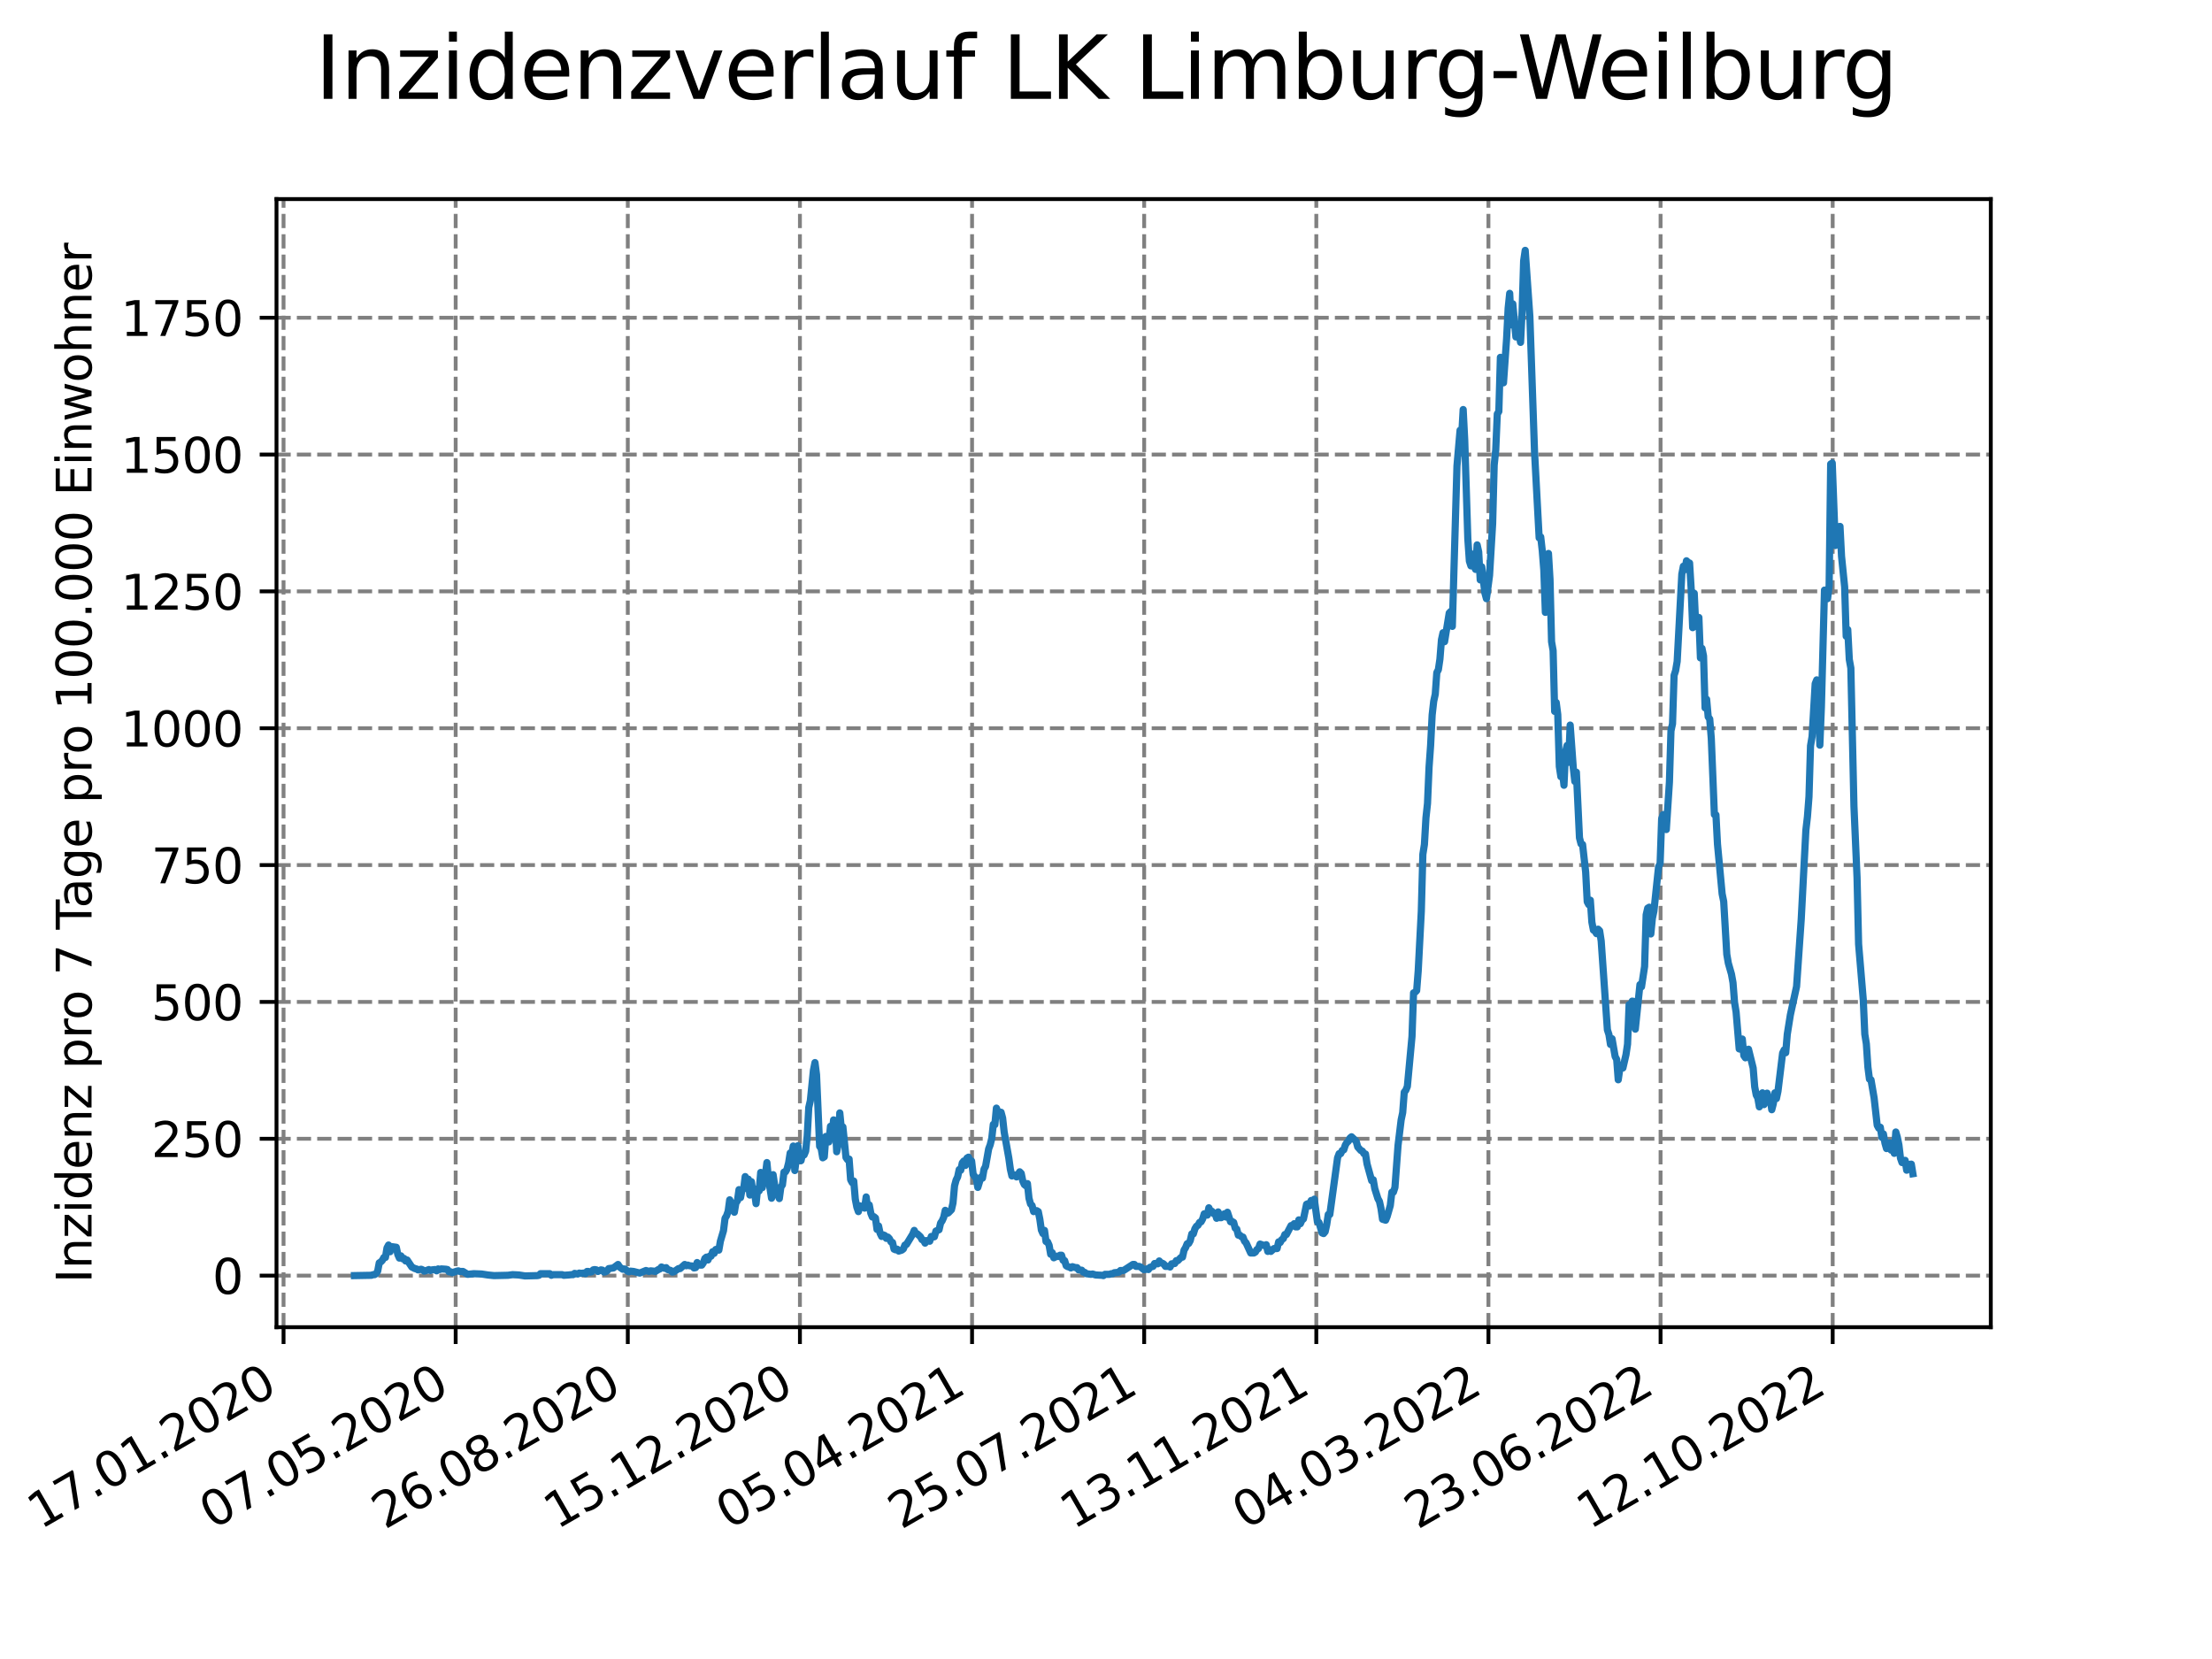 <?xml version="1.0" encoding="utf-8" standalone="no"?>
<!DOCTYPE svg PUBLIC "-//W3C//DTD SVG 1.1//EN"
  "http://www.w3.org/Graphics/SVG/1.1/DTD/svg11.dtd">
<svg xmlns:xlink="http://www.w3.org/1999/xlink" width="460.8pt" height="345.6pt" viewBox="0 0 460.8 345.6" xmlns="http://www.w3.org/2000/svg" version="1.1">
 <defs>
  <style type="text/css">*{stroke-linejoin: round; stroke-linecap: butt}</style>
 </defs>
 <g id="figure_1">
  <g id="patch_1">
   <path d="M 0 345.6 
L 460.8 345.6 
L 460.8 0 
L 0 0 
z
" style="fill: #ffffff"/>
  </g>
  <g id="axes_1">
   <g id="patch_2">
    <path d="M 57.6 276.48 
L 414.72 276.48 
L 414.72 41.472 
L 57.6 41.472 
z
" style="fill: #ffffff"/>
   </g>
   <g id="matplotlib.axis_1">
    <g id="xtick_1">
     <g id="line2d_1">
      <path d="M 59.067 276.48 
L 59.067 41.472 
" clip-path="url(#p7a91fb082a)" style="fill: none; stroke-dasharray: 2.96,1.28; stroke-dashoffset: 0; stroke: #808080; stroke-width: 0.8"/>
     </g>
     <g id="line2d_2">
      <defs>
       <path id="mac8b821905" d="M 0 0 
L 0 3.5 
" style="stroke: #000000; stroke-width: 0.8"/>
      </defs>
      <g>
       <use xlink:href="#mac8b821905" x="59.067" y="276.48" style="stroke: #000000; stroke-width: 0.8"/>
      </g>
     </g>
     <g id="text_1">
      <!-- 17.01.2020 -->
      <g transform="translate(8.442 318.689) rotate(-30) scale(0.1 -0.1)">
       <defs>
        <path id="DejaVuSans-31" d="M 794 531 
L 1825 531 
L 1825 4091 
L 703 3866 
L 703 4441 
L 1819 4666 
L 2450 4666 
L 2450 531 
L 3481 531 
L 3481 0 
L 794 0 
L 794 531 
z
" transform="scale(0.016)"/>
        <path id="DejaVuSans-37" d="M 525 4666 
L 3525 4666 
L 3525 4397 
L 1831 0 
L 1172 0 
L 2766 4134 
L 525 4134 
L 525 4666 
z
" transform="scale(0.016)"/>
        <path id="DejaVuSans-2e" d="M 684 794 
L 1344 794 
L 1344 0 
L 684 0 
L 684 794 
z
" transform="scale(0.016)"/>
        <path id="DejaVuSans-30" d="M 2034 4250 
Q 1547 4250 1301 3770 
Q 1056 3291 1056 2328 
Q 1056 1369 1301 889 
Q 1547 409 2034 409 
Q 2525 409 2770 889 
Q 3016 1369 3016 2328 
Q 3016 3291 2770 3770 
Q 2525 4250 2034 4250 
z
M 2034 4750 
Q 2819 4750 3233 4129 
Q 3647 3509 3647 2328 
Q 3647 1150 3233 529 
Q 2819 -91 2034 -91 
Q 1250 -91 836 529 
Q 422 1150 422 2328 
Q 422 3509 836 4129 
Q 1250 4750 2034 4750 
z
" transform="scale(0.016)"/>
        <path id="DejaVuSans-32" d="M 1228 531 
L 3431 531 
L 3431 0 
L 469 0 
L 469 531 
Q 828 903 1448 1529 
Q 2069 2156 2228 2338 
Q 2531 2678 2651 2914 
Q 2772 3150 2772 3378 
Q 2772 3750 2511 3984 
Q 2250 4219 1831 4219 
Q 1534 4219 1204 4116 
Q 875 4013 500 3803 
L 500 4441 
Q 881 4594 1212 4672 
Q 1544 4750 1819 4750 
Q 2544 4750 2975 4387 
Q 3406 4025 3406 3419 
Q 3406 3131 3298 2873 
Q 3191 2616 2906 2266 
Q 2828 2175 2409 1742 
Q 1991 1309 1228 531 
z
" transform="scale(0.016)"/>
       </defs>
       <use xlink:href="#DejaVuSans-31"/>
       <use xlink:href="#DejaVuSans-37" x="63.623"/>
       <use xlink:href="#DejaVuSans-2e" x="127.246"/>
       <use xlink:href="#DejaVuSans-30" x="159.033"/>
       <use xlink:href="#DejaVuSans-31" x="222.656"/>
       <use xlink:href="#DejaVuSans-2e" x="286.279"/>
       <use xlink:href="#DejaVuSans-32" x="318.066"/>
       <use xlink:href="#DejaVuSans-30" x="381.689"/>
       <use xlink:href="#DejaVuSans-32" x="445.312"/>
       <use xlink:href="#DejaVuSans-30" x="508.936"/>
      </g>
     </g>
    </g>
    <g id="xtick_2">
     <g id="line2d_3">
      <path d="M 94.925 276.48 
L 94.925 41.472 
" clip-path="url(#p7a91fb082a)" style="fill: none; stroke-dasharray: 2.96,1.28; stroke-dashoffset: 0; stroke: #808080; stroke-width: 0.8"/>
     </g>
     <g id="line2d_4">
      <g>
       <use xlink:href="#mac8b821905" x="94.925" y="276.48" style="stroke: #000000; stroke-width: 0.8"/>
      </g>
     </g>
     <g id="text_2">
      <!-- 07.05.2020 -->
      <g transform="translate(44.299 318.689) rotate(-30) scale(0.1 -0.1)">
       <defs>
        <path id="DejaVuSans-35" d="M 691 4666 
L 3169 4666 
L 3169 4134 
L 1269 4134 
L 1269 2991 
Q 1406 3038 1543 3061 
Q 1681 3084 1819 3084 
Q 2600 3084 3056 2656 
Q 3513 2228 3513 1497 
Q 3513 744 3044 326 
Q 2575 -91 1722 -91 
Q 1428 -91 1123 -41 
Q 819 9 494 109 
L 494 744 
Q 775 591 1075 516 
Q 1375 441 1709 441 
Q 2250 441 2565 725 
Q 2881 1009 2881 1497 
Q 2881 1984 2565 2268 
Q 2250 2553 1709 2553 
Q 1456 2553 1204 2497 
Q 953 2441 691 2322 
L 691 4666 
z
" transform="scale(0.016)"/>
       </defs>
       <use xlink:href="#DejaVuSans-30"/>
       <use xlink:href="#DejaVuSans-37" x="63.623"/>
       <use xlink:href="#DejaVuSans-2e" x="127.246"/>
       <use xlink:href="#DejaVuSans-30" x="159.033"/>
       <use xlink:href="#DejaVuSans-35" x="222.656"/>
       <use xlink:href="#DejaVuSans-2e" x="286.279"/>
       <use xlink:href="#DejaVuSans-32" x="318.066"/>
       <use xlink:href="#DejaVuSans-30" x="381.689"/>
       <use xlink:href="#DejaVuSans-32" x="445.312"/>
       <use xlink:href="#DejaVuSans-30" x="508.936"/>
      </g>
     </g>
    </g>
    <g id="xtick_3">
     <g id="line2d_5">
      <path d="M 130.782 276.48 
L 130.782 41.472 
" clip-path="url(#p7a91fb082a)" style="fill: none; stroke-dasharray: 2.96,1.28; stroke-dashoffset: 0; stroke: #808080; stroke-width: 0.8"/>
     </g>
     <g id="line2d_6">
      <g>
       <use xlink:href="#mac8b821905" x="130.782" y="276.48" style="stroke: #000000; stroke-width: 0.8"/>
      </g>
     </g>
     <g id="text_3">
      <!-- 26.08.2020 -->
      <g transform="translate(80.157 318.689) rotate(-30) scale(0.1 -0.1)">
       <defs>
        <path id="DejaVuSans-36" d="M 2113 2584 
Q 1688 2584 1439 2293 
Q 1191 2003 1191 1497 
Q 1191 994 1439 701 
Q 1688 409 2113 409 
Q 2538 409 2786 701 
Q 3034 994 3034 1497 
Q 3034 2003 2786 2293 
Q 2538 2584 2113 2584 
z
M 3366 4563 
L 3366 3988 
Q 3128 4100 2886 4159 
Q 2644 4219 2406 4219 
Q 1781 4219 1451 3797 
Q 1122 3375 1075 2522 
Q 1259 2794 1537 2939 
Q 1816 3084 2150 3084 
Q 2853 3084 3261 2657 
Q 3669 2231 3669 1497 
Q 3669 778 3244 343 
Q 2819 -91 2113 -91 
Q 1303 -91 875 529 
Q 447 1150 447 2328 
Q 447 3434 972 4092 
Q 1497 4750 2381 4750 
Q 2619 4750 2861 4703 
Q 3103 4656 3366 4563 
z
" transform="scale(0.016)"/>
        <path id="DejaVuSans-38" d="M 2034 2216 
Q 1584 2216 1326 1975 
Q 1069 1734 1069 1313 
Q 1069 891 1326 650 
Q 1584 409 2034 409 
Q 2484 409 2743 651 
Q 3003 894 3003 1313 
Q 3003 1734 2745 1975 
Q 2488 2216 2034 2216 
z
M 1403 2484 
Q 997 2584 770 2862 
Q 544 3141 544 3541 
Q 544 4100 942 4425 
Q 1341 4750 2034 4750 
Q 2731 4750 3128 4425 
Q 3525 4100 3525 3541 
Q 3525 3141 3298 2862 
Q 3072 2584 2669 2484 
Q 3125 2378 3379 2068 
Q 3634 1759 3634 1313 
Q 3634 634 3220 271 
Q 2806 -91 2034 -91 
Q 1263 -91 848 271 
Q 434 634 434 1313 
Q 434 1759 690 2068 
Q 947 2378 1403 2484 
z
M 1172 3481 
Q 1172 3119 1398 2916 
Q 1625 2713 2034 2713 
Q 2441 2713 2670 2916 
Q 2900 3119 2900 3481 
Q 2900 3844 2670 4047 
Q 2441 4250 2034 4250 
Q 1625 4250 1398 4047 
Q 1172 3844 1172 3481 
z
" transform="scale(0.016)"/>
       </defs>
       <use xlink:href="#DejaVuSans-32"/>
       <use xlink:href="#DejaVuSans-36" x="63.623"/>
       <use xlink:href="#DejaVuSans-2e" x="127.246"/>
       <use xlink:href="#DejaVuSans-30" x="159.033"/>
       <use xlink:href="#DejaVuSans-38" x="222.656"/>
       <use xlink:href="#DejaVuSans-2e" x="286.279"/>
       <use xlink:href="#DejaVuSans-32" x="318.066"/>
       <use xlink:href="#DejaVuSans-30" x="381.689"/>
       <use xlink:href="#DejaVuSans-32" x="445.312"/>
       <use xlink:href="#DejaVuSans-30" x="508.936"/>
      </g>
     </g>
    </g>
    <g id="xtick_4">
     <g id="line2d_7">
      <path d="M 166.639 276.48 
L 166.639 41.472 
" clip-path="url(#p7a91fb082a)" style="fill: none; stroke-dasharray: 2.96,1.28; stroke-dashoffset: 0; stroke: #808080; stroke-width: 0.8"/>
     </g>
     <g id="line2d_8">
      <g>
       <use xlink:href="#mac8b821905" x="166.639" y="276.48" style="stroke: #000000; stroke-width: 0.8"/>
      </g>
     </g>
     <g id="text_4">
      <!-- 15.12.2020 -->
      <g transform="translate(116.014 318.689) rotate(-30) scale(0.1 -0.1)">
       <use xlink:href="#DejaVuSans-31"/>
       <use xlink:href="#DejaVuSans-35" x="63.623"/>
       <use xlink:href="#DejaVuSans-2e" x="127.246"/>
       <use xlink:href="#DejaVuSans-31" x="159.033"/>
       <use xlink:href="#DejaVuSans-32" x="222.656"/>
       <use xlink:href="#DejaVuSans-2e" x="286.279"/>
       <use xlink:href="#DejaVuSans-32" x="318.066"/>
       <use xlink:href="#DejaVuSans-30" x="381.689"/>
       <use xlink:href="#DejaVuSans-32" x="445.312"/>
       <use xlink:href="#DejaVuSans-30" x="508.936"/>
      </g>
     </g>
    </g>
    <g id="xtick_5">
     <g id="line2d_9">
      <path d="M 202.497 276.48 
L 202.497 41.472 
" clip-path="url(#p7a91fb082a)" style="fill: none; stroke-dasharray: 2.96,1.28; stroke-dashoffset: 0; stroke: #808080; stroke-width: 0.8"/>
     </g>
     <g id="line2d_10">
      <g>
       <use xlink:href="#mac8b821905" x="202.497" y="276.48" style="stroke: #000000; stroke-width: 0.8"/>
      </g>
     </g>
     <g id="text_5">
      <!-- 05.04.2021 -->
      <g transform="translate(151.871 318.689) rotate(-30) scale(0.1 -0.1)">
       <defs>
        <path id="DejaVuSans-34" d="M 2419 4116 
L 825 1625 
L 2419 1625 
L 2419 4116 
z
M 2253 4666 
L 3047 4666 
L 3047 1625 
L 3713 1625 
L 3713 1100 
L 3047 1100 
L 3047 0 
L 2419 0 
L 2419 1100 
L 313 1100 
L 313 1709 
L 2253 4666 
z
" transform="scale(0.016)"/>
       </defs>
       <use xlink:href="#DejaVuSans-30"/>
       <use xlink:href="#DejaVuSans-35" x="63.623"/>
       <use xlink:href="#DejaVuSans-2e" x="127.246"/>
       <use xlink:href="#DejaVuSans-30" x="159.033"/>
       <use xlink:href="#DejaVuSans-34" x="222.656"/>
       <use xlink:href="#DejaVuSans-2e" x="286.279"/>
       <use xlink:href="#DejaVuSans-32" x="318.066"/>
       <use xlink:href="#DejaVuSans-30" x="381.689"/>
       <use xlink:href="#DejaVuSans-32" x="445.312"/>
       <use xlink:href="#DejaVuSans-31" x="508.936"/>
      </g>
     </g>
    </g>
    <g id="xtick_6">
     <g id="line2d_11">
      <path d="M 238.354 276.48 
L 238.354 41.472 
" clip-path="url(#p7a91fb082a)" style="fill: none; stroke-dasharray: 2.96,1.28; stroke-dashoffset: 0; stroke: #808080; stroke-width: 0.8"/>
     </g>
     <g id="line2d_12">
      <g>
       <use xlink:href="#mac8b821905" x="238.354" y="276.48" style="stroke: #000000; stroke-width: 0.8"/>
      </g>
     </g>
     <g id="text_6">
      <!-- 25.07.2021 -->
      <g transform="translate(187.729 318.689) rotate(-30) scale(0.1 -0.1)">
       <use xlink:href="#DejaVuSans-32"/>
       <use xlink:href="#DejaVuSans-35" x="63.623"/>
       <use xlink:href="#DejaVuSans-2e" x="127.246"/>
       <use xlink:href="#DejaVuSans-30" x="159.033"/>
       <use xlink:href="#DejaVuSans-37" x="222.656"/>
       <use xlink:href="#DejaVuSans-2e" x="286.279"/>
       <use xlink:href="#DejaVuSans-32" x="318.066"/>
       <use xlink:href="#DejaVuSans-30" x="381.689"/>
       <use xlink:href="#DejaVuSans-32" x="445.312"/>
       <use xlink:href="#DejaVuSans-31" x="508.936"/>
      </g>
     </g>
    </g>
    <g id="xtick_7">
     <g id="line2d_13">
      <path d="M 274.211 276.48 
L 274.211 41.472 
" clip-path="url(#p7a91fb082a)" style="fill: none; stroke-dasharray: 2.96,1.28; stroke-dashoffset: 0; stroke: #808080; stroke-width: 0.8"/>
     </g>
     <g id="line2d_14">
      <g>
       <use xlink:href="#mac8b821905" x="274.211" y="276.48" style="stroke: #000000; stroke-width: 0.8"/>
      </g>
     </g>
     <g id="text_7">
      <!-- 13.11.2021 -->
      <g transform="translate(223.586 318.689) rotate(-30) scale(0.1 -0.1)">
       <defs>
        <path id="DejaVuSans-33" d="M 2597 2516 
Q 3050 2419 3304 2112 
Q 3559 1806 3559 1356 
Q 3559 666 3084 287 
Q 2609 -91 1734 -91 
Q 1441 -91 1130 -33 
Q 819 25 488 141 
L 488 750 
Q 750 597 1062 519 
Q 1375 441 1716 441 
Q 2309 441 2620 675 
Q 2931 909 2931 1356 
Q 2931 1769 2642 2001 
Q 2353 2234 1838 2234 
L 1294 2234 
L 1294 2753 
L 1863 2753 
Q 2328 2753 2575 2939 
Q 2822 3125 2822 3475 
Q 2822 3834 2567 4026 
Q 2313 4219 1838 4219 
Q 1578 4219 1281 4162 
Q 984 4106 628 3988 
L 628 4550 
Q 988 4650 1302 4700 
Q 1616 4750 1894 4750 
Q 2613 4750 3031 4423 
Q 3450 4097 3450 3541 
Q 3450 3153 3228 2886 
Q 3006 2619 2597 2516 
z
" transform="scale(0.016)"/>
       </defs>
       <use xlink:href="#DejaVuSans-31"/>
       <use xlink:href="#DejaVuSans-33" x="63.623"/>
       <use xlink:href="#DejaVuSans-2e" x="127.246"/>
       <use xlink:href="#DejaVuSans-31" x="159.033"/>
       <use xlink:href="#DejaVuSans-31" x="222.656"/>
       <use xlink:href="#DejaVuSans-2e" x="286.279"/>
       <use xlink:href="#DejaVuSans-32" x="318.066"/>
       <use xlink:href="#DejaVuSans-30" x="381.689"/>
       <use xlink:href="#DejaVuSans-32" x="445.312"/>
       <use xlink:href="#DejaVuSans-31" x="508.936"/>
      </g>
     </g>
    </g>
    <g id="xtick_8">
     <g id="line2d_15">
      <path d="M 310.069 276.48 
L 310.069 41.472 
" clip-path="url(#p7a91fb082a)" style="fill: none; stroke-dasharray: 2.96,1.28; stroke-dashoffset: 0; stroke: #808080; stroke-width: 0.8"/>
     </g>
     <g id="line2d_16">
      <g>
       <use xlink:href="#mac8b821905" x="310.069" y="276.48" style="stroke: #000000; stroke-width: 0.8"/>
      </g>
     </g>
     <g id="text_8">
      <!-- 04.03.2022 -->
      <g transform="translate(259.443 318.689) rotate(-30) scale(0.1 -0.1)">
       <use xlink:href="#DejaVuSans-30"/>
       <use xlink:href="#DejaVuSans-34" x="63.623"/>
       <use xlink:href="#DejaVuSans-2e" x="127.246"/>
       <use xlink:href="#DejaVuSans-30" x="159.033"/>
       <use xlink:href="#DejaVuSans-33" x="222.656"/>
       <use xlink:href="#DejaVuSans-2e" x="286.279"/>
       <use xlink:href="#DejaVuSans-32" x="318.066"/>
       <use xlink:href="#DejaVuSans-30" x="381.689"/>
       <use xlink:href="#DejaVuSans-32" x="445.312"/>
       <use xlink:href="#DejaVuSans-32" x="508.936"/>
      </g>
     </g>
    </g>
    <g id="xtick_9">
     <g id="line2d_17">
      <path d="M 345.926 276.48 
L 345.926 41.472 
" clip-path="url(#p7a91fb082a)" style="fill: none; stroke-dasharray: 2.96,1.28; stroke-dashoffset: 0; stroke: #808080; stroke-width: 0.8"/>
     </g>
     <g id="line2d_18">
      <g>
       <use xlink:href="#mac8b821905" x="345.926" y="276.48" style="stroke: #000000; stroke-width: 0.8"/>
      </g>
     </g>
     <g id="text_9">
      <!-- 23.06.2022 -->
      <g transform="translate(295.301 318.689) rotate(-30) scale(0.1 -0.1)">
       <use xlink:href="#DejaVuSans-32"/>
       <use xlink:href="#DejaVuSans-33" x="63.623"/>
       <use xlink:href="#DejaVuSans-2e" x="127.246"/>
       <use xlink:href="#DejaVuSans-30" x="159.033"/>
       <use xlink:href="#DejaVuSans-36" x="222.656"/>
       <use xlink:href="#DejaVuSans-2e" x="286.279"/>
       <use xlink:href="#DejaVuSans-32" x="318.066"/>
       <use xlink:href="#DejaVuSans-30" x="381.689"/>
       <use xlink:href="#DejaVuSans-32" x="445.312"/>
       <use xlink:href="#DejaVuSans-32" x="508.936"/>
      </g>
     </g>
    </g>
    <g id="xtick_10">
     <g id="line2d_19">
      <path d="M 381.783 276.48 
L 381.783 41.472 
" clip-path="url(#p7a91fb082a)" style="fill: none; stroke-dasharray: 2.96,1.28; stroke-dashoffset: 0; stroke: #808080; stroke-width: 0.8"/>
     </g>
     <g id="line2d_20">
      <g>
       <use xlink:href="#mac8b821905" x="381.783" y="276.48" style="stroke: #000000; stroke-width: 0.8"/>
      </g>
     </g>
     <g id="text_10">
      <!-- 12.10.2022 -->
      <g transform="translate(331.158 318.689) rotate(-30) scale(0.1 -0.1)">
       <use xlink:href="#DejaVuSans-31"/>
       <use xlink:href="#DejaVuSans-32" x="63.623"/>
       <use xlink:href="#DejaVuSans-2e" x="127.246"/>
       <use xlink:href="#DejaVuSans-31" x="159.033"/>
       <use xlink:href="#DejaVuSans-30" x="222.656"/>
       <use xlink:href="#DejaVuSans-2e" x="286.279"/>
       <use xlink:href="#DejaVuSans-32" x="318.066"/>
       <use xlink:href="#DejaVuSans-30" x="381.689"/>
       <use xlink:href="#DejaVuSans-32" x="445.312"/>
       <use xlink:href="#DejaVuSans-32" x="508.936"/>
      </g>
     </g>
    </g>
   </g>
   <g id="matplotlib.axis_2">
    <g id="ytick_1">
     <g id="line2d_21">
      <path d="M 57.6 265.731 
L 414.72 265.731 
" clip-path="url(#p7a91fb082a)" style="fill: none; stroke-dasharray: 2.96,1.28; stroke-dashoffset: 0; stroke: #808080; stroke-width: 0.8"/>
     </g>
     <g id="line2d_22">
      <defs>
       <path id="m1d999a6d31" d="M 0 0 
L -3.5 0 
" style="stroke: #000000; stroke-width: 0.8"/>
      </defs>
      <g>
       <use xlink:href="#m1d999a6d31" x="57.6" y="265.731" style="stroke: #000000; stroke-width: 0.8"/>
      </g>
     </g>
     <g id="text_11">
      <!-- 0 -->
      <g transform="translate(44.237 269.531) scale(0.1 -0.1)">
       <use xlink:href="#DejaVuSans-30"/>
      </g>
     </g>
    </g>
    <g id="ytick_2">
     <g id="line2d_23">
      <path d="M 57.6 237.225 
L 414.72 237.225 
" clip-path="url(#p7a91fb082a)" style="fill: none; stroke-dasharray: 2.96,1.28; stroke-dashoffset: 0; stroke: #808080; stroke-width: 0.8"/>
     </g>
     <g id="line2d_24">
      <g>
       <use xlink:href="#m1d999a6d31" x="57.6" y="237.225" style="stroke: #000000; stroke-width: 0.8"/>
      </g>
     </g>
     <g id="text_12">
      <!-- 250 -->
      <g transform="translate(31.512 241.024) scale(0.1 -0.1)">
       <use xlink:href="#DejaVuSans-32"/>
       <use xlink:href="#DejaVuSans-35" x="63.623"/>
       <use xlink:href="#DejaVuSans-30" x="127.246"/>
      </g>
     </g>
    </g>
    <g id="ytick_3">
     <g id="line2d_25">
      <path d="M 57.6 208.718 
L 414.72 208.718 
" clip-path="url(#p7a91fb082a)" style="fill: none; stroke-dasharray: 2.96,1.28; stroke-dashoffset: 0; stroke: #808080; stroke-width: 0.8"/>
     </g>
     <g id="line2d_26">
      <g>
       <use xlink:href="#m1d999a6d31" x="57.6" y="208.718" style="stroke: #000000; stroke-width: 0.8"/>
      </g>
     </g>
     <g id="text_13">
      <!-- 500 -->
      <g transform="translate(31.512 212.518) scale(0.1 -0.1)">
       <use xlink:href="#DejaVuSans-35"/>
       <use xlink:href="#DejaVuSans-30" x="63.623"/>
       <use xlink:href="#DejaVuSans-30" x="127.246"/>
      </g>
     </g>
    </g>
    <g id="ytick_4">
     <g id="line2d_27">
      <path d="M 57.6 180.212 
L 414.72 180.212 
" clip-path="url(#p7a91fb082a)" style="fill: none; stroke-dasharray: 2.96,1.28; stroke-dashoffset: 0; stroke: #808080; stroke-width: 0.8"/>
     </g>
     <g id="line2d_28">
      <g>
       <use xlink:href="#m1d999a6d31" x="57.6" y="180.212" style="stroke: #000000; stroke-width: 0.8"/>
      </g>
     </g>
     <g id="text_14">
      <!-- 750 -->
      <g transform="translate(31.512 184.011) scale(0.1 -0.1)">
       <use xlink:href="#DejaVuSans-37"/>
       <use xlink:href="#DejaVuSans-35" x="63.623"/>
       <use xlink:href="#DejaVuSans-30" x="127.246"/>
      </g>
     </g>
    </g>
    <g id="ytick_5">
     <g id="line2d_29">
      <path d="M 57.6 151.705 
L 414.72 151.705 
" clip-path="url(#p7a91fb082a)" style="fill: none; stroke-dasharray: 2.96,1.28; stroke-dashoffset: 0; stroke: #808080; stroke-width: 0.8"/>
     </g>
     <g id="line2d_30">
      <g>
       <use xlink:href="#m1d999a6d31" x="57.6" y="151.705" style="stroke: #000000; stroke-width: 0.8"/>
      </g>
     </g>
     <g id="text_15">
      <!-- 1000 -->
      <g transform="translate(25.15 155.504) scale(0.1 -0.1)">
       <use xlink:href="#DejaVuSans-31"/>
       <use xlink:href="#DejaVuSans-30" x="63.623"/>
       <use xlink:href="#DejaVuSans-30" x="127.246"/>
       <use xlink:href="#DejaVuSans-30" x="190.869"/>
      </g>
     </g>
    </g>
    <g id="ytick_6">
     <g id="line2d_31">
      <path d="M 57.6 123.198 
L 414.72 123.198 
" clip-path="url(#p7a91fb082a)" style="fill: none; stroke-dasharray: 2.96,1.28; stroke-dashoffset: 0; stroke: #808080; stroke-width: 0.8"/>
     </g>
     <g id="line2d_32">
      <g>
       <use xlink:href="#m1d999a6d31" x="57.6" y="123.198" style="stroke: #000000; stroke-width: 0.8"/>
      </g>
     </g>
     <g id="text_16">
      <!-- 1250 -->
      <g transform="translate(25.15 126.998) scale(0.1 -0.1)">
       <use xlink:href="#DejaVuSans-31"/>
       <use xlink:href="#DejaVuSans-32" x="63.623"/>
       <use xlink:href="#DejaVuSans-35" x="127.246"/>
       <use xlink:href="#DejaVuSans-30" x="190.869"/>
      </g>
     </g>
    </g>
    <g id="ytick_7">
     <g id="line2d_33">
      <path d="M 57.6 94.692 
L 414.72 94.692 
" clip-path="url(#p7a91fb082a)" style="fill: none; stroke-dasharray: 2.96,1.28; stroke-dashoffset: 0; stroke: #808080; stroke-width: 0.8"/>
     </g>
     <g id="line2d_34">
      <g>
       <use xlink:href="#m1d999a6d31" x="57.6" y="94.692" style="stroke: #000000; stroke-width: 0.8"/>
      </g>
     </g>
     <g id="text_17">
      <!-- 1500 -->
      <g transform="translate(25.15 98.491) scale(0.1 -0.1)">
       <use xlink:href="#DejaVuSans-31"/>
       <use xlink:href="#DejaVuSans-35" x="63.623"/>
       <use xlink:href="#DejaVuSans-30" x="127.246"/>
       <use xlink:href="#DejaVuSans-30" x="190.869"/>
      </g>
     </g>
    </g>
    <g id="ytick_8">
     <g id="line2d_35">
      <path d="M 57.6 66.185 
L 414.72 66.185 
" clip-path="url(#p7a91fb082a)" style="fill: none; stroke-dasharray: 2.96,1.28; stroke-dashoffset: 0; stroke: #808080; stroke-width: 0.8"/>
     </g>
     <g id="line2d_36">
      <g>
       <use xlink:href="#m1d999a6d31" x="57.6" y="66.185" style="stroke: #000000; stroke-width: 0.8"/>
      </g>
     </g>
     <g id="text_18">
      <!-- 1750 -->
      <g transform="translate(25.15 69.985) scale(0.1 -0.1)">
       <use xlink:href="#DejaVuSans-31"/>
       <use xlink:href="#DejaVuSans-37" x="63.623"/>
       <use xlink:href="#DejaVuSans-35" x="127.246"/>
       <use xlink:href="#DejaVuSans-30" x="190.869"/>
      </g>
     </g>
    </g>
    <g id="text_19">
     <!-- Inzidenz pro 7 Tage pro 100.000 Einwohner -->
     <g transform="translate(19.07 267.301) rotate(-90) scale(0.1 -0.1)">
      <defs>
       <path id="DejaVuSans-49" d="M 628 4666 
L 1259 4666 
L 1259 0 
L 628 0 
L 628 4666 
z
" transform="scale(0.016)"/>
       <path id="DejaVuSans-6e" d="M 3513 2113 
L 3513 0 
L 2938 0 
L 2938 2094 
Q 2938 2591 2744 2837 
Q 2550 3084 2163 3084 
Q 1697 3084 1428 2787 
Q 1159 2491 1159 1978 
L 1159 0 
L 581 0 
L 581 3500 
L 1159 3500 
L 1159 2956 
Q 1366 3272 1645 3428 
Q 1925 3584 2291 3584 
Q 2894 3584 3203 3211 
Q 3513 2838 3513 2113 
z
" transform="scale(0.016)"/>
       <path id="DejaVuSans-7a" d="M 353 3500 
L 3084 3500 
L 3084 2975 
L 922 459 
L 3084 459 
L 3084 0 
L 275 0 
L 275 525 
L 2438 3041 
L 353 3041 
L 353 3500 
z
" transform="scale(0.016)"/>
       <path id="DejaVuSans-69" d="M 603 3500 
L 1178 3500 
L 1178 0 
L 603 0 
L 603 3500 
z
M 603 4863 
L 1178 4863 
L 1178 4134 
L 603 4134 
L 603 4863 
z
" transform="scale(0.016)"/>
       <path id="DejaVuSans-64" d="M 2906 2969 
L 2906 4863 
L 3481 4863 
L 3481 0 
L 2906 0 
L 2906 525 
Q 2725 213 2448 61 
Q 2172 -91 1784 -91 
Q 1150 -91 751 415 
Q 353 922 353 1747 
Q 353 2572 751 3078 
Q 1150 3584 1784 3584 
Q 2172 3584 2448 3432 
Q 2725 3281 2906 2969 
z
M 947 1747 
Q 947 1113 1208 752 
Q 1469 391 1925 391 
Q 2381 391 2643 752 
Q 2906 1113 2906 1747 
Q 2906 2381 2643 2742 
Q 2381 3103 1925 3103 
Q 1469 3103 1208 2742 
Q 947 2381 947 1747 
z
" transform="scale(0.016)"/>
       <path id="DejaVuSans-65" d="M 3597 1894 
L 3597 1613 
L 953 1613 
Q 991 1019 1311 708 
Q 1631 397 2203 397 
Q 2534 397 2845 478 
Q 3156 559 3463 722 
L 3463 178 
Q 3153 47 2828 -22 
Q 2503 -91 2169 -91 
Q 1331 -91 842 396 
Q 353 884 353 1716 
Q 353 2575 817 3079 
Q 1281 3584 2069 3584 
Q 2775 3584 3186 3129 
Q 3597 2675 3597 1894 
z
M 3022 2063 
Q 3016 2534 2758 2815 
Q 2500 3097 2075 3097 
Q 1594 3097 1305 2825 
Q 1016 2553 972 2059 
L 3022 2063 
z
" transform="scale(0.016)"/>
       <path id="DejaVuSans-20" transform="scale(0.016)"/>
       <path id="DejaVuSans-70" d="M 1159 525 
L 1159 -1331 
L 581 -1331 
L 581 3500 
L 1159 3500 
L 1159 2969 
Q 1341 3281 1617 3432 
Q 1894 3584 2278 3584 
Q 2916 3584 3314 3078 
Q 3713 2572 3713 1747 
Q 3713 922 3314 415 
Q 2916 -91 2278 -91 
Q 1894 -91 1617 61 
Q 1341 213 1159 525 
z
M 3116 1747 
Q 3116 2381 2855 2742 
Q 2594 3103 2138 3103 
Q 1681 3103 1420 2742 
Q 1159 2381 1159 1747 
Q 1159 1113 1420 752 
Q 1681 391 2138 391 
Q 2594 391 2855 752 
Q 3116 1113 3116 1747 
z
" transform="scale(0.016)"/>
       <path id="DejaVuSans-72" d="M 2631 2963 
Q 2534 3019 2420 3045 
Q 2306 3072 2169 3072 
Q 1681 3072 1420 2755 
Q 1159 2438 1159 1844 
L 1159 0 
L 581 0 
L 581 3500 
L 1159 3500 
L 1159 2956 
Q 1341 3275 1631 3429 
Q 1922 3584 2338 3584 
Q 2397 3584 2469 3576 
Q 2541 3569 2628 3553 
L 2631 2963 
z
" transform="scale(0.016)"/>
       <path id="DejaVuSans-6f" d="M 1959 3097 
Q 1497 3097 1228 2736 
Q 959 2375 959 1747 
Q 959 1119 1226 758 
Q 1494 397 1959 397 
Q 2419 397 2687 759 
Q 2956 1122 2956 1747 
Q 2956 2369 2687 2733 
Q 2419 3097 1959 3097 
z
M 1959 3584 
Q 2709 3584 3137 3096 
Q 3566 2609 3566 1747 
Q 3566 888 3137 398 
Q 2709 -91 1959 -91 
Q 1206 -91 779 398 
Q 353 888 353 1747 
Q 353 2609 779 3096 
Q 1206 3584 1959 3584 
z
" transform="scale(0.016)"/>
       <path id="DejaVuSans-54" d="M -19 4666 
L 3928 4666 
L 3928 4134 
L 2272 4134 
L 2272 0 
L 1638 0 
L 1638 4134 
L -19 4134 
L -19 4666 
z
" transform="scale(0.016)"/>
       <path id="DejaVuSans-61" d="M 2194 1759 
Q 1497 1759 1228 1600 
Q 959 1441 959 1056 
Q 959 750 1161 570 
Q 1363 391 1709 391 
Q 2188 391 2477 730 
Q 2766 1069 2766 1631 
L 2766 1759 
L 2194 1759 
z
M 3341 1997 
L 3341 0 
L 2766 0 
L 2766 531 
Q 2569 213 2275 61 
Q 1981 -91 1556 -91 
Q 1019 -91 701 211 
Q 384 513 384 1019 
Q 384 1609 779 1909 
Q 1175 2209 1959 2209 
L 2766 2209 
L 2766 2266 
Q 2766 2663 2505 2880 
Q 2244 3097 1772 3097 
Q 1472 3097 1187 3025 
Q 903 2953 641 2809 
L 641 3341 
Q 956 3463 1253 3523 
Q 1550 3584 1831 3584 
Q 2591 3584 2966 3190 
Q 3341 2797 3341 1997 
z
" transform="scale(0.016)"/>
       <path id="DejaVuSans-67" d="M 2906 1791 
Q 2906 2416 2648 2759 
Q 2391 3103 1925 3103 
Q 1463 3103 1205 2759 
Q 947 2416 947 1791 
Q 947 1169 1205 825 
Q 1463 481 1925 481 
Q 2391 481 2648 825 
Q 2906 1169 2906 1791 
z
M 3481 434 
Q 3481 -459 3084 -895 
Q 2688 -1331 1869 -1331 
Q 1566 -1331 1297 -1286 
Q 1028 -1241 775 -1147 
L 775 -588 
Q 1028 -725 1275 -790 
Q 1522 -856 1778 -856 
Q 2344 -856 2625 -561 
Q 2906 -266 2906 331 
L 2906 616 
Q 2728 306 2450 153 
Q 2172 0 1784 0 
Q 1141 0 747 490 
Q 353 981 353 1791 
Q 353 2603 747 3093 
Q 1141 3584 1784 3584 
Q 2172 3584 2450 3431 
Q 2728 3278 2906 2969 
L 2906 3500 
L 3481 3500 
L 3481 434 
z
" transform="scale(0.016)"/>
       <path id="DejaVuSans-45" d="M 628 4666 
L 3578 4666 
L 3578 4134 
L 1259 4134 
L 1259 2753 
L 3481 2753 
L 3481 2222 
L 1259 2222 
L 1259 531 
L 3634 531 
L 3634 0 
L 628 0 
L 628 4666 
z
" transform="scale(0.016)"/>
       <path id="DejaVuSans-77" d="M 269 3500 
L 844 3500 
L 1563 769 
L 2278 3500 
L 2956 3500 
L 3675 769 
L 4391 3500 
L 4966 3500 
L 4050 0 
L 3372 0 
L 2619 2869 
L 1863 0 
L 1184 0 
L 269 3500 
z
" transform="scale(0.016)"/>
       <path id="DejaVuSans-68" d="M 3513 2113 
L 3513 0 
L 2938 0 
L 2938 2094 
Q 2938 2591 2744 2837 
Q 2550 3084 2163 3084 
Q 1697 3084 1428 2787 
Q 1159 2491 1159 1978 
L 1159 0 
L 581 0 
L 581 4863 
L 1159 4863 
L 1159 2956 
Q 1366 3272 1645 3428 
Q 1925 3584 2291 3584 
Q 2894 3584 3203 3211 
Q 3513 2838 3513 2113 
z
" transform="scale(0.016)"/>
      </defs>
      <use xlink:href="#DejaVuSans-49"/>
      <use xlink:href="#DejaVuSans-6e" x="29.492"/>
      <use xlink:href="#DejaVuSans-7a" x="92.871"/>
      <use xlink:href="#DejaVuSans-69" x="145.361"/>
      <use xlink:href="#DejaVuSans-64" x="173.145"/>
      <use xlink:href="#DejaVuSans-65" x="236.621"/>
      <use xlink:href="#DejaVuSans-6e" x="298.145"/>
      <use xlink:href="#DejaVuSans-7a" x="361.523"/>
      <use xlink:href="#DejaVuSans-20" x="414.014"/>
      <use xlink:href="#DejaVuSans-70" x="445.801"/>
      <use xlink:href="#DejaVuSans-72" x="509.277"/>
      <use xlink:href="#DejaVuSans-6f" x="548.141"/>
      <use xlink:href="#DejaVuSans-20" x="609.322"/>
      <use xlink:href="#DejaVuSans-37" x="641.109"/>
      <use xlink:href="#DejaVuSans-20" x="704.732"/>
      <use xlink:href="#DejaVuSans-54" x="736.52"/>
      <use xlink:href="#DejaVuSans-61" x="781.104"/>
      <use xlink:href="#DejaVuSans-67" x="842.383"/>
      <use xlink:href="#DejaVuSans-65" x="905.859"/>
      <use xlink:href="#DejaVuSans-20" x="967.383"/>
      <use xlink:href="#DejaVuSans-70" x="999.17"/>
      <use xlink:href="#DejaVuSans-72" x="1062.646"/>
      <use xlink:href="#DejaVuSans-6f" x="1101.51"/>
      <use xlink:href="#DejaVuSans-20" x="1162.691"/>
      <use xlink:href="#DejaVuSans-31" x="1194.479"/>
      <use xlink:href="#DejaVuSans-30" x="1258.102"/>
      <use xlink:href="#DejaVuSans-30" x="1321.725"/>
      <use xlink:href="#DejaVuSans-2e" x="1385.348"/>
      <use xlink:href="#DejaVuSans-30" x="1417.135"/>
      <use xlink:href="#DejaVuSans-30" x="1480.758"/>
      <use xlink:href="#DejaVuSans-30" x="1544.381"/>
      <use xlink:href="#DejaVuSans-20" x="1608.004"/>
      <use xlink:href="#DejaVuSans-45" x="1639.791"/>
      <use xlink:href="#DejaVuSans-69" x="1702.975"/>
      <use xlink:href="#DejaVuSans-6e" x="1730.758"/>
      <use xlink:href="#DejaVuSans-77" x="1794.137"/>
      <use xlink:href="#DejaVuSans-6f" x="1875.924"/>
      <use xlink:href="#DejaVuSans-68" x="1937.105"/>
      <use xlink:href="#DejaVuSans-6e" x="2000.484"/>
      <use xlink:href="#DejaVuSans-65" x="2063.863"/>
      <use xlink:href="#DejaVuSans-72" x="2125.387"/>
     </g>
    </g>
   </g>
   <g id="line2d_37">
    <path d="M 73.833 265.731 
L 77.386 265.665 
L 77.709 265.533 
L 78.032 265.533 
L 78.355 265.334 
L 78.678 264.803 
L 79.001 263.078 
L 79.324 262.879 
L 79.647 262.548 
L 79.97 261.951 
L 80.294 261.951 
L 80.617 259.961 
L 80.94 259.364 
L 81.263 260.757 
L 81.586 259.696 
L 82.555 259.828 
L 82.878 261.354 
L 83.201 262.083 
L 83.524 261.619 
L 83.847 262.216 
L 84.17 262.15 
L 84.493 262.68 
L 84.816 262.481 
L 85.785 263.941 
L 86.431 264.272 
L 86.754 264.339 
L 87.077 264.538 
L 87.723 264.405 
L 88.046 264.538 
L 88.369 264.803 
L 89.016 264.604 
L 89.339 264.471 
L 89.662 264.67 
L 89.985 264.538 
L 90.631 264.471 
L 90.954 264.737 
L 91.277 264.339 
L 91.6 264.471 
L 91.923 264.339 
L 92.892 264.405 
L 93.215 264.471 
L 93.538 264.936 
L 93.861 264.936 
L 94.184 265.135 
L 95.153 264.803 
L 95.476 264.737 
L 95.799 264.869 
L 96.445 264.869 
L 97.415 265.466 
L 98.061 265.4 
L 98.707 265.334 
L 100.322 265.4 
L 101.614 265.599 
L 102.26 265.665 
L 102.906 265.731 
L 105.814 265.665 
L 106.783 265.533 
L 108.075 265.599 
L 109.367 265.798 
L 111.951 265.731 
L 112.274 265.665 
L 112.597 265.334 
L 114.536 265.334 
L 114.859 265.665 
L 115.182 265.533 
L 117.12 265.533 
L 117.443 265.665 
L 118.412 265.599 
L 119.058 265.533 
L 119.381 265.533 
L 119.704 265.267 
L 120.35 265.4 
L 120.673 265.201 
L 120.996 265.267 
L 121.643 265.201 
L 121.966 265.334 
L 122.289 264.869 
L 122.612 264.869 
L 122.935 265.002 
L 123.258 264.936 
L 123.581 264.538 
L 123.904 264.471 
L 124.227 264.538 
L 124.55 264.869 
L 125.196 264.538 
L 125.519 264.604 
L 125.842 265.002 
L 126.165 264.936 
L 126.488 264.737 
L 126.811 264.272 
L 127.78 264.14 
L 128.749 263.41 
L 129.072 263.941 
L 129.719 264.405 
L 130.042 264.339 
L 130.365 264.471 
L 130.688 264.803 
L 131.011 264.936 
L 131.334 264.803 
L 131.98 264.869 
L 133.272 265.201 
L 134.564 264.67 
L 135.21 264.869 
L 135.533 264.737 
L 136.179 264.803 
L 136.502 264.869 
L 137.148 264.471 
L 137.471 264.339 
L 137.795 263.941 
L 138.441 264.206 
L 138.764 264.073 
L 139.087 264.471 
L 139.733 264.67 
L 140.056 265.002 
L 140.379 264.936 
L 141.348 264.272 
L 141.671 264.272 
L 142.64 263.41 
L 142.963 263.675 
L 143.286 263.543 
L 143.609 263.675 
L 144.255 263.742 
L 144.578 264.14 
L 144.901 264.073 
L 145.224 263.012 
L 145.547 263.543 
L 146.194 263.543 
L 146.517 263.078 
L 146.84 262.15 
L 147.163 261.884 
L 147.486 262.481 
L 147.809 261.685 
L 148.132 261.685 
L 148.455 260.757 
L 148.778 261.089 
L 149.101 260.293 
L 149.424 260.226 
L 149.747 260.425 
L 150.07 258.568 
L 150.716 256.379 
L 151.039 253.792 
L 151.362 253.262 
L 151.685 252.333 
L 152.008 249.945 
L 152.654 251.206 
L 152.977 252.532 
L 153.3 250.609 
L 153.623 250.144 
L 153.946 247.823 
L 154.27 249.481 
L 154.593 247.757 
L 154.916 247.69 
L 155.239 245.103 
L 155.562 247.226 
L 155.885 245.634 
L 156.208 248.95 
L 156.531 246.165 
L 156.854 248.42 
L 157.177 248.353 
L 157.5 250.741 
L 157.823 247.624 
L 158.146 248.088 
L 158.469 244.241 
L 158.792 247.425 
L 159.115 245.369 
L 159.438 244.772 
L 159.761 242.185 
L 160.084 245.501 
L 160.73 249.614 
L 161.053 244.705 
L 161.376 246.894 
L 162.022 248.884 
L 162.346 249.68 
L 162.669 247.292 
L 162.992 246.828 
L 163.315 244.175 
L 163.638 244.108 
L 163.961 243.511 
L 164.284 242.251 
L 164.607 240.195 
L 164.93 240.394 
L 165.253 238.736 
L 165.576 243.843 
L 166.222 238.67 
L 166.545 241.455 
L 166.868 241.787 
L 167.191 240.394 
L 167.514 240.593 
L 167.837 239.797 
L 168.16 236.613 
L 168.483 230.71 
L 168.806 229.317 
L 169.452 222.95 
L 169.775 221.358 
L 170.098 223.878 
L 170.745 238.802 
L 171.068 239.266 
L 171.391 241.19 
L 171.714 240.991 
L 172.037 236.746 
L 172.36 237.807 
L 172.683 237.874 
L 173.006 234.623 
L 173.329 236.083 
L 173.652 233.297 
L 173.975 233.43 
L 174.298 239.93 
L 174.621 238.338 
L 174.944 231.838 
L 175.267 235.088 
L 175.59 234.756 
L 176.236 241.124 
L 176.559 241.588 
L 176.882 241.455 
L 177.205 245.767 
L 177.528 246.364 
L 177.851 246.032 
L 178.174 249.813 
L 178.497 251.471 
L 178.821 252.399 
L 179.144 251.206 
L 179.79 251.405 
L 180.113 251.67 
L 180.436 249.348 
L 180.759 251.537 
L 181.082 251.007 
L 181.405 252.731 
L 181.728 253.527 
L 182.051 253.461 
L 182.374 253.726 
L 182.697 256.114 
L 183.02 255.384 
L 183.343 256.91 
L 183.666 257.573 
L 183.989 257.241 
L 184.312 257.374 
L 184.635 257.971 
L 184.958 257.706 
L 185.281 258.037 
L 185.604 258.701 
L 185.927 258.833 
L 186.25 260.226 
L 186.573 260.359 
L 186.896 260.226 
L 187.22 260.624 
L 187.866 260.425 
L 188.189 260.16 
L 188.512 259.364 
L 188.835 259.231 
L 190.127 257.109 
L 190.45 256.313 
L 190.773 256.976 
L 191.096 257.042 
L 191.742 257.639 
L 192.065 258.236 
L 192.388 258.369 
L 192.711 258.966 
L 193.034 258.435 
L 193.68 258.568 
L 194.003 257.573 
L 194.326 257.706 
L 194.649 257.639 
L 194.972 256.446 
L 195.619 256.18 
L 195.942 254.787 
L 196.265 254.323 
L 196.588 253.593 
L 196.911 252.134 
L 197.234 252.797 
L 197.557 252.665 
L 198.203 252.002 
L 198.526 250.609 
L 198.849 247.027 
L 199.172 245.833 
L 199.495 245.17 
L 199.818 243.644 
L 200.141 243.777 
L 200.464 242.251 
L 200.787 241.853 
L 201.11 242.782 
L 201.433 241.256 
L 201.756 241.057 
L 202.079 241.986 
L 202.402 241.853 
L 202.725 244.639 
L 203.372 245.501 
L 203.695 247.359 
L 204.341 245.236 
L 204.664 245.435 
L 204.987 243.578 
L 205.31 242.981 
L 205.956 239.333 
L 206.279 238.471 
L 206.602 237.144 
L 206.925 234.226 
L 207.248 234.292 
L 207.571 230.843 
L 207.894 231.639 
L 208.54 231.705 
L 208.863 232.899 
L 209.186 235.817 
L 210.155 241.256 
L 210.478 243.578 
L 210.801 244.971 
L 211.124 244.772 
L 211.447 244.772 
L 211.771 245.17 
L 212.417 244.108 
L 212.74 244.44 
L 213.063 246.032 
L 213.386 246.762 
L 213.709 247.027 
L 214.032 246.563 
L 214.355 249.614 
L 214.678 250.808 
L 215.001 251.139 
L 215.324 252.399 
L 215.97 252.201 
L 216.293 252.399 
L 216.616 253.991 
L 216.939 256.247 
L 217.262 256.976 
L 217.585 256.313 
L 217.908 258.634 
L 218.231 258.701 
L 218.554 259.43 
L 218.877 261.287 
L 219.2 260.956 
L 219.523 262.017 
L 220.17 261.685 
L 220.493 261.752 
L 220.816 261.486 
L 221.139 261.486 
L 221.462 262.548 
L 221.785 262.614 
L 222.108 263.675 
L 222.431 263.874 
L 222.754 263.941 
L 223.077 264.14 
L 223.4 263.874 
L 224.046 264.073 
L 224.369 264.073 
L 224.692 264.538 
L 225.338 264.604 
L 225.661 265.002 
L 225.984 265.068 
L 226.307 265.334 
L 227.276 265.466 
L 227.599 265.4 
L 228.246 265.599 
L 229.538 265.665 
L 229.861 265.731 
L 230.184 265.466 
L 231.153 265.466 
L 231.476 265.334 
L 231.799 265.334 
L 232.122 265.135 
L 232.768 265.068 
L 233.091 265.002 
L 233.414 264.67 
L 234.06 264.67 
L 235.998 263.41 
L 236.322 263.41 
L 236.645 263.808 
L 237.291 263.808 
L 237.614 263.941 
L 238.26 264.471 
L 238.583 264.471 
L 238.906 264.339 
L 239.229 264.471 
L 239.552 264.007 
L 240.198 263.808 
L 240.521 263.211 
L 241.167 263.277 
L 241.49 262.68 
L 241.813 263.078 
L 242.136 263.145 
L 242.459 263.344 
L 242.782 263.808 
L 243.428 263.808 
L 243.751 263.941 
L 244.074 263.277 
L 244.721 263.211 
L 245.044 262.614 
L 245.367 262.614 
L 246.013 261.951 
L 246.336 261.884 
L 246.659 260.425 
L 246.982 259.895 
L 247.305 259.099 
L 247.628 259.032 
L 247.951 258.435 
L 248.274 257.042 
L 248.597 257.042 
L 248.92 255.981 
L 249.243 255.451 
L 249.566 255.252 
L 249.889 254.655 
L 250.212 254.522 
L 250.535 253.925 
L 250.858 252.864 
L 251.181 252.864 
L 251.504 253.129 
L 251.827 251.604 
L 252.15 252.267 
L 252.473 252.333 
L 252.797 252.797 
L 253.12 252.731 
L 253.443 253.792 
L 253.766 252.466 
L 254.089 253.66 
L 254.412 253.66 
L 255.058 252.864 
L 255.381 253.527 
L 255.704 252.532 
L 256.35 254.522 
L 256.673 254.456 
L 256.996 254.655 
L 257.319 255.849 
L 257.642 256.048 
L 257.965 257.308 
L 258.288 257.308 
L 258.611 257.639 
L 258.934 257.706 
L 259.257 258.568 
L 259.58 258.9 
L 260.549 261.022 
L 261.196 261.022 
L 261.519 260.823 
L 261.842 260.293 
L 262.165 260.094 
L 262.488 259.165 
L 263.457 259.497 
L 263.78 259.298 
L 264.103 260.691 
L 264.426 260.293 
L 264.749 260.691 
L 265.395 260.094 
L 266.041 260.094 
L 266.364 258.701 
L 266.687 258.833 
L 267.01 258.236 
L 267.333 258.037 
L 267.656 257.175 
L 267.979 257.175 
L 268.948 255.318 
L 269.272 255.384 
L 269.595 254.92 
L 269.918 255.583 
L 270.241 255.583 
L 270.564 254.124 
L 270.887 254.92 
L 271.21 254.19 
L 271.533 253.925 
L 272.179 250.874 
L 272.502 250.741 
L 272.825 251.206 
L 273.148 250.078 
L 273.471 250.277 
L 273.794 249.813 
L 274.44 254.522 
L 274.763 254.655 
L 275.409 256.843 
L 275.732 256.976 
L 276.055 256.578 
L 276.378 255.119 
L 276.701 252.996 
L 277.024 252.996 
L 278.64 241.19 
L 278.963 240.328 
L 279.286 240.328 
L 279.609 239.664 
L 279.932 239.532 
L 280.255 238.537 
L 280.578 238.006 
L 280.901 237.741 
L 281.224 237.078 
L 281.547 236.812 
L 282.516 237.741 
L 282.839 238.935 
L 283.485 239.664 
L 283.808 239.797 
L 284.131 240.328 
L 284.454 240.394 
L 284.777 242.45 
L 285.747 245.966 
L 286.07 245.767 
L 286.393 247.624 
L 287.039 249.68 
L 287.362 250.277 
L 287.685 251.736 
L 288.008 253.991 
L 288.654 254.19 
L 288.977 253.394 
L 289.623 251.139 
L 289.946 248.353 
L 290.269 248.353 
L 290.592 247.359 
L 291.238 238.603 
L 291.884 233.297 
L 292.207 231.771 
L 292.53 227.526 
L 292.853 227.128 
L 293.176 226.332 
L 294.146 215.919 
L 294.469 206.832 
L 294.792 206.699 
L 295.115 206.368 
L 295.438 202.255 
L 296.084 189.852 
L 296.407 177.979 
L 296.73 175.923 
L 297.053 170.351 
L 297.376 167.367 
L 297.699 159.805 
L 298.022 155.295 
L 298.345 148.927 
L 298.668 146.075 
L 298.991 144.616 
L 299.314 140.106 
L 299.637 139.509 
L 299.96 137.32 
L 300.283 133.274 
L 300.606 131.815 
L 300.929 133.672 
L 301.899 127.702 
L 302.222 127.371 
L 302.545 130.488 
L 303.514 97.058 
L 304.16 89.63 
L 304.483 90.956 
L 304.806 85.318 
L 305.129 91.686 
L 305.775 112.248 
L 306.098 116.891 
L 306.421 117.886 
L 306.744 115.431 
L 307.067 117.952 
L 307.39 118.615 
L 307.713 113.508 
L 308.036 114.967 
L 308.359 120.804 
L 308.682 118.085 
L 309.328 123.523 
L 309.651 124.717 
L 310.298 119.875 
L 310.944 109.064 
L 311.267 96.859 
L 311.59 93.742 
L 311.913 86.247 
L 312.236 85.716 
L 312.559 74.441 
L 312.882 77.691 
L 313.205 79.747 
L 313.851 70.593 
L 314.174 64.226 
L 314.497 61.109 
L 314.82 67.675 
L 315.143 63.297 
L 315.789 70.195 
L 316.112 67.808 
L 316.758 71.323 
L 317.081 64.956 
L 317.404 54.343 
L 317.727 52.154 
L 318.697 65.95 
L 319.666 94.007 
L 320.635 112.049 
L 320.958 111.85 
L 321.281 114.702 
L 321.604 118.748 
L 321.927 127.57 
L 322.25 118.947 
L 322.573 115.299 
L 322.896 120.738 
L 323.219 133.672 
L 323.542 135.529 
L 323.865 148.198 
L 324.188 146.34 
L 324.511 148.861 
L 324.834 159.672 
L 325.157 161.795 
L 325.48 160.601 
L 325.803 163.586 
L 326.126 156.621 
L 326.449 155.295 
L 326.773 158.81 
L 327.096 151.05 
L 327.742 159.938 
L 328.065 162.79 
L 328.388 160.866 
L 329.034 174.53 
L 329.357 175.79 
L 329.68 175.923 
L 330.326 181.693 
L 330.649 187.862 
L 330.972 188.459 
L 331.295 187.53 
L 331.618 192.107 
L 331.941 193.765 
L 332.264 193.964 
L 332.587 194.495 
L 332.91 193.566 
L 333.233 193.898 
L 333.556 196.02 
L 334.849 214.526 
L 335.172 215.521 
L 335.495 217.577 
L 335.818 216.383 
L 336.464 220.098 
L 336.787 220.695 
L 337.11 224.94 
L 337.433 222.684 
L 337.756 221.888 
L 338.079 222.485 
L 338.725 219.7 
L 339.048 217.511 
L 339.371 209.286 
L 339.694 209.75 
L 340.017 208.556 
L 340.34 208.623 
L 340.663 214.393 
L 341.632 205.107 
L 341.955 205.572 
L 342.601 201.327 
L 342.925 190.581 
L 343.248 189.189 
L 343.571 188.99 
L 343.894 194.561 
L 344.217 191.311 
L 344.54 189.786 
L 345.509 180.566 
L 345.832 179.903 
L 346.155 170.55 
L 346.478 169.688 
L 346.801 170.617 
L 347.124 172.805 
L 347.77 162.923 
L 348.093 152.244 
L 348.416 150.784 
L 348.739 140.703 
L 349.062 139.708 
L 349.385 137.784 
L 350.354 119.61 
L 350.677 117.952 
L 351 118.682 
L 351.324 116.824 
L 351.647 117.156 
L 351.97 117.289 
L 352.293 122.529 
L 352.616 130.753 
L 352.939 123.59 
L 353.262 130.488 
L 353.585 129.825 
L 353.908 128.631 
L 354.231 137.054 
L 354.554 135.065 
L 354.877 136.657 
L 355.2 147.468 
L 355.523 145.677 
L 355.846 149.325 
L 356.169 149.79 
L 356.492 153.836 
L 357.138 169.688 
L 357.461 169.754 
L 357.784 175.857 
L 358.753 186.204 
L 359.076 187.796 
L 359.723 198.806 
L 360.046 200.663 
L 360.692 202.919 
L 361.015 204.709 
L 361.338 208.822 
L 361.661 210.812 
L 362.307 218.506 
L 362.63 218.572 
L 362.953 216.45 
L 363.276 219.899 
L 363.599 220.363 
L 363.922 219.766 
L 364.245 218.572 
L 365.214 222.485 
L 365.537 226.399 
L 365.86 228.123 
L 366.183 228.72 
L 366.506 230.577 
L 366.829 228.057 
L 367.152 227.659 
L 367.475 230.113 
L 367.799 227.924 
L 368.122 227.725 
L 368.445 229.317 
L 368.768 228.853 
L 369.091 231.174 
L 369.414 229.914 
L 369.737 227.659 
L 370.06 228.853 
L 370.383 227.327 
L 371.352 219.368 
L 371.675 218.705 
L 371.998 219.302 
L 372.321 215.455 
L 372.967 211.409 
L 374.259 205.505 
L 375.228 191.51 
L 376.198 172.938 
L 376.521 170.152 
L 376.844 165.974 
L 377.167 155.361 
L 377.49 153.438 
L 378.136 142.427 
L 378.459 141.631 
L 378.782 144.152 
L 379.105 155.228 
L 379.428 147.269 
L 380.074 122.927 
L 380.397 123.523 
L 380.72 124.717 
L 381.043 121.998 
L 381.366 96.661 
L 381.689 96.462 
L 382.335 113.641 
L 382.658 112.314 
L 382.981 109.727 
L 383.304 109.661 
L 383.627 115.896 
L 384.274 122.263 
L 384.597 132.544 
L 384.92 131.151 
L 385.243 137.386 
L 385.566 139.177 
L 386.212 167.963 
L 386.858 182.821 
L 387.181 196.684 
L 388.15 208.225 
L 388.473 215.455 
L 388.796 217.444 
L 389.119 222.286 
L 389.442 224.807 
L 389.765 224.94 
L 390.411 228.72 
L 391.057 234.425 
L 391.38 235.021 
L 391.703 234.822 
L 392.026 236.945 
L 392.35 236.215 
L 392.673 238.139 
L 392.996 239.266 
L 393.319 239.2 
L 393.642 238.073 
L 393.965 239.598 
L 394.288 238.869 
L 394.611 240.261 
L 394.934 235.817 
L 395.257 236.945 
L 395.58 238.537 
L 395.903 241.256 
L 396.226 242.185 
L 396.549 242.052 
L 396.872 241.721 
L 397.195 243.777 
L 397.518 242.583 
L 398.164 242.517 
L 398.487 244.506 
L 398.487 244.506 
" clip-path="url(#p7a91fb082a)" style="fill: none; stroke: #1f77b4; stroke-width: 1.5; stroke-linecap: square"/>
   </g>
   <g id="patch_3">
    <path d="M 57.6 276.48 
L 57.6 41.472 
" style="fill: none; stroke: #000000; stroke-width: 0.8; stroke-linejoin: miter; stroke-linecap: square"/>
   </g>
   <g id="patch_4">
    <path d="M 414.72 276.48 
L 414.72 41.472 
" style="fill: none; stroke: #000000; stroke-width: 0.8; stroke-linejoin: miter; stroke-linecap: square"/>
   </g>
   <g id="patch_5">
    <path d="M 57.6 276.48 
L 414.72 276.48 
" style="fill: none; stroke: #000000; stroke-width: 0.8; stroke-linejoin: miter; stroke-linecap: square"/>
   </g>
   <g id="patch_6">
    <path d="M 57.6 41.472 
L 414.72 41.472 
" style="fill: none; stroke: #000000; stroke-width: 0.8; stroke-linejoin: miter; stroke-linecap: square"/>
   </g>
  </g>
  <g id="text_20">
   <!-- Inzidenzverlauf LK Limburg-Weilburg -->
   <g transform="translate(65.625 20.589) scale(0.18 -0.18)">
    <defs>
     <path id="DejaVuSans-76" d="M 191 3500 
L 800 3500 
L 1894 563 
L 2988 3500 
L 3597 3500 
L 2284 0 
L 1503 0 
L 191 3500 
z
" transform="scale(0.016)"/>
     <path id="DejaVuSans-6c" d="M 603 4863 
L 1178 4863 
L 1178 0 
L 603 0 
L 603 4863 
z
" transform="scale(0.016)"/>
     <path id="DejaVuSans-75" d="M 544 1381 
L 544 3500 
L 1119 3500 
L 1119 1403 
Q 1119 906 1312 657 
Q 1506 409 1894 409 
Q 2359 409 2629 706 
Q 2900 1003 2900 1516 
L 2900 3500 
L 3475 3500 
L 3475 0 
L 2900 0 
L 2900 538 
Q 2691 219 2414 64 
Q 2138 -91 1772 -91 
Q 1169 -91 856 284 
Q 544 659 544 1381 
z
M 1991 3584 
L 1991 3584 
z
" transform="scale(0.016)"/>
     <path id="DejaVuSans-66" d="M 2375 4863 
L 2375 4384 
L 1825 4384 
Q 1516 4384 1395 4259 
Q 1275 4134 1275 3809 
L 1275 3500 
L 2222 3500 
L 2222 3053 
L 1275 3053 
L 1275 0 
L 697 0 
L 697 3053 
L 147 3053 
L 147 3500 
L 697 3500 
L 697 3744 
Q 697 4328 969 4595 
Q 1241 4863 1831 4863 
L 2375 4863 
z
" transform="scale(0.016)"/>
     <path id="DejaVuSans-4c" d="M 628 4666 
L 1259 4666 
L 1259 531 
L 3531 531 
L 3531 0 
L 628 0 
L 628 4666 
z
" transform="scale(0.016)"/>
     <path id="DejaVuSans-4b" d="M 628 4666 
L 1259 4666 
L 1259 2694 
L 3353 4666 
L 4166 4666 
L 1850 2491 
L 4331 0 
L 3500 0 
L 1259 2247 
L 1259 0 
L 628 0 
L 628 4666 
z
" transform="scale(0.016)"/>
     <path id="DejaVuSans-6d" d="M 3328 2828 
Q 3544 3216 3844 3400 
Q 4144 3584 4550 3584 
Q 5097 3584 5394 3201 
Q 5691 2819 5691 2113 
L 5691 0 
L 5113 0 
L 5113 2094 
Q 5113 2597 4934 2840 
Q 4756 3084 4391 3084 
Q 3944 3084 3684 2787 
Q 3425 2491 3425 1978 
L 3425 0 
L 2847 0 
L 2847 2094 
Q 2847 2600 2669 2842 
Q 2491 3084 2119 3084 
Q 1678 3084 1418 2786 
Q 1159 2488 1159 1978 
L 1159 0 
L 581 0 
L 581 3500 
L 1159 3500 
L 1159 2956 
Q 1356 3278 1631 3431 
Q 1906 3584 2284 3584 
Q 2666 3584 2933 3390 
Q 3200 3197 3328 2828 
z
" transform="scale(0.016)"/>
     <path id="DejaVuSans-62" d="M 3116 1747 
Q 3116 2381 2855 2742 
Q 2594 3103 2138 3103 
Q 1681 3103 1420 2742 
Q 1159 2381 1159 1747 
Q 1159 1113 1420 752 
Q 1681 391 2138 391 
Q 2594 391 2855 752 
Q 3116 1113 3116 1747 
z
M 1159 2969 
Q 1341 3281 1617 3432 
Q 1894 3584 2278 3584 
Q 2916 3584 3314 3078 
Q 3713 2572 3713 1747 
Q 3713 922 3314 415 
Q 2916 -91 2278 -91 
Q 1894 -91 1617 61 
Q 1341 213 1159 525 
L 1159 0 
L 581 0 
L 581 4863 
L 1159 4863 
L 1159 2969 
z
" transform="scale(0.016)"/>
     <path id="DejaVuSans-2d" d="M 313 2009 
L 1997 2009 
L 1997 1497 
L 313 1497 
L 313 2009 
z
" transform="scale(0.016)"/>
     <path id="DejaVuSans-57" d="M 213 4666 
L 850 4666 
L 1831 722 
L 2809 4666 
L 3519 4666 
L 4500 722 
L 5478 4666 
L 6119 4666 
L 4947 0 
L 4153 0 
L 3169 4050 
L 2175 0 
L 1381 0 
L 213 4666 
z
" transform="scale(0.016)"/>
    </defs>
    <use xlink:href="#DejaVuSans-49"/>
    <use xlink:href="#DejaVuSans-6e" x="29.492"/>
    <use xlink:href="#DejaVuSans-7a" x="92.871"/>
    <use xlink:href="#DejaVuSans-69" x="145.361"/>
    <use xlink:href="#DejaVuSans-64" x="173.145"/>
    <use xlink:href="#DejaVuSans-65" x="236.621"/>
    <use xlink:href="#DejaVuSans-6e" x="298.145"/>
    <use xlink:href="#DejaVuSans-7a" x="361.523"/>
    <use xlink:href="#DejaVuSans-76" x="414.014"/>
    <use xlink:href="#DejaVuSans-65" x="473.193"/>
    <use xlink:href="#DejaVuSans-72" x="534.717"/>
    <use xlink:href="#DejaVuSans-6c" x="575.83"/>
    <use xlink:href="#DejaVuSans-61" x="603.613"/>
    <use xlink:href="#DejaVuSans-75" x="664.893"/>
    <use xlink:href="#DejaVuSans-66" x="728.271"/>
    <use xlink:href="#DejaVuSans-20" x="763.477"/>
    <use xlink:href="#DejaVuSans-4c" x="795.264"/>
    <use xlink:href="#DejaVuSans-4b" x="850.977"/>
    <use xlink:href="#DejaVuSans-20" x="916.553"/>
    <use xlink:href="#DejaVuSans-4c" x="948.34"/>
    <use xlink:href="#DejaVuSans-69" x="1004.053"/>
    <use xlink:href="#DejaVuSans-6d" x="1031.836"/>
    <use xlink:href="#DejaVuSans-62" x="1129.248"/>
    <use xlink:href="#DejaVuSans-75" x="1192.725"/>
    <use xlink:href="#DejaVuSans-72" x="1256.104"/>
    <use xlink:href="#DejaVuSans-67" x="1295.467"/>
    <use xlink:href="#DejaVuSans-2d" x="1358.943"/>
    <use xlink:href="#DejaVuSans-57" x="1391.027"/>
    <use xlink:href="#DejaVuSans-65" x="1484.029"/>
    <use xlink:href="#DejaVuSans-69" x="1545.553"/>
    <use xlink:href="#DejaVuSans-6c" x="1573.336"/>
    <use xlink:href="#DejaVuSans-62" x="1601.119"/>
    <use xlink:href="#DejaVuSans-75" x="1664.596"/>
    <use xlink:href="#DejaVuSans-72" x="1727.975"/>
    <use xlink:href="#DejaVuSans-67" x="1767.338"/>
   </g>
  </g>
 </g>
 <defs>
  <clipPath id="p7a91fb082a">
   <rect x="57.6" y="41.472" width="357.12" height="235.008"/>
  </clipPath>
 </defs>
</svg>
